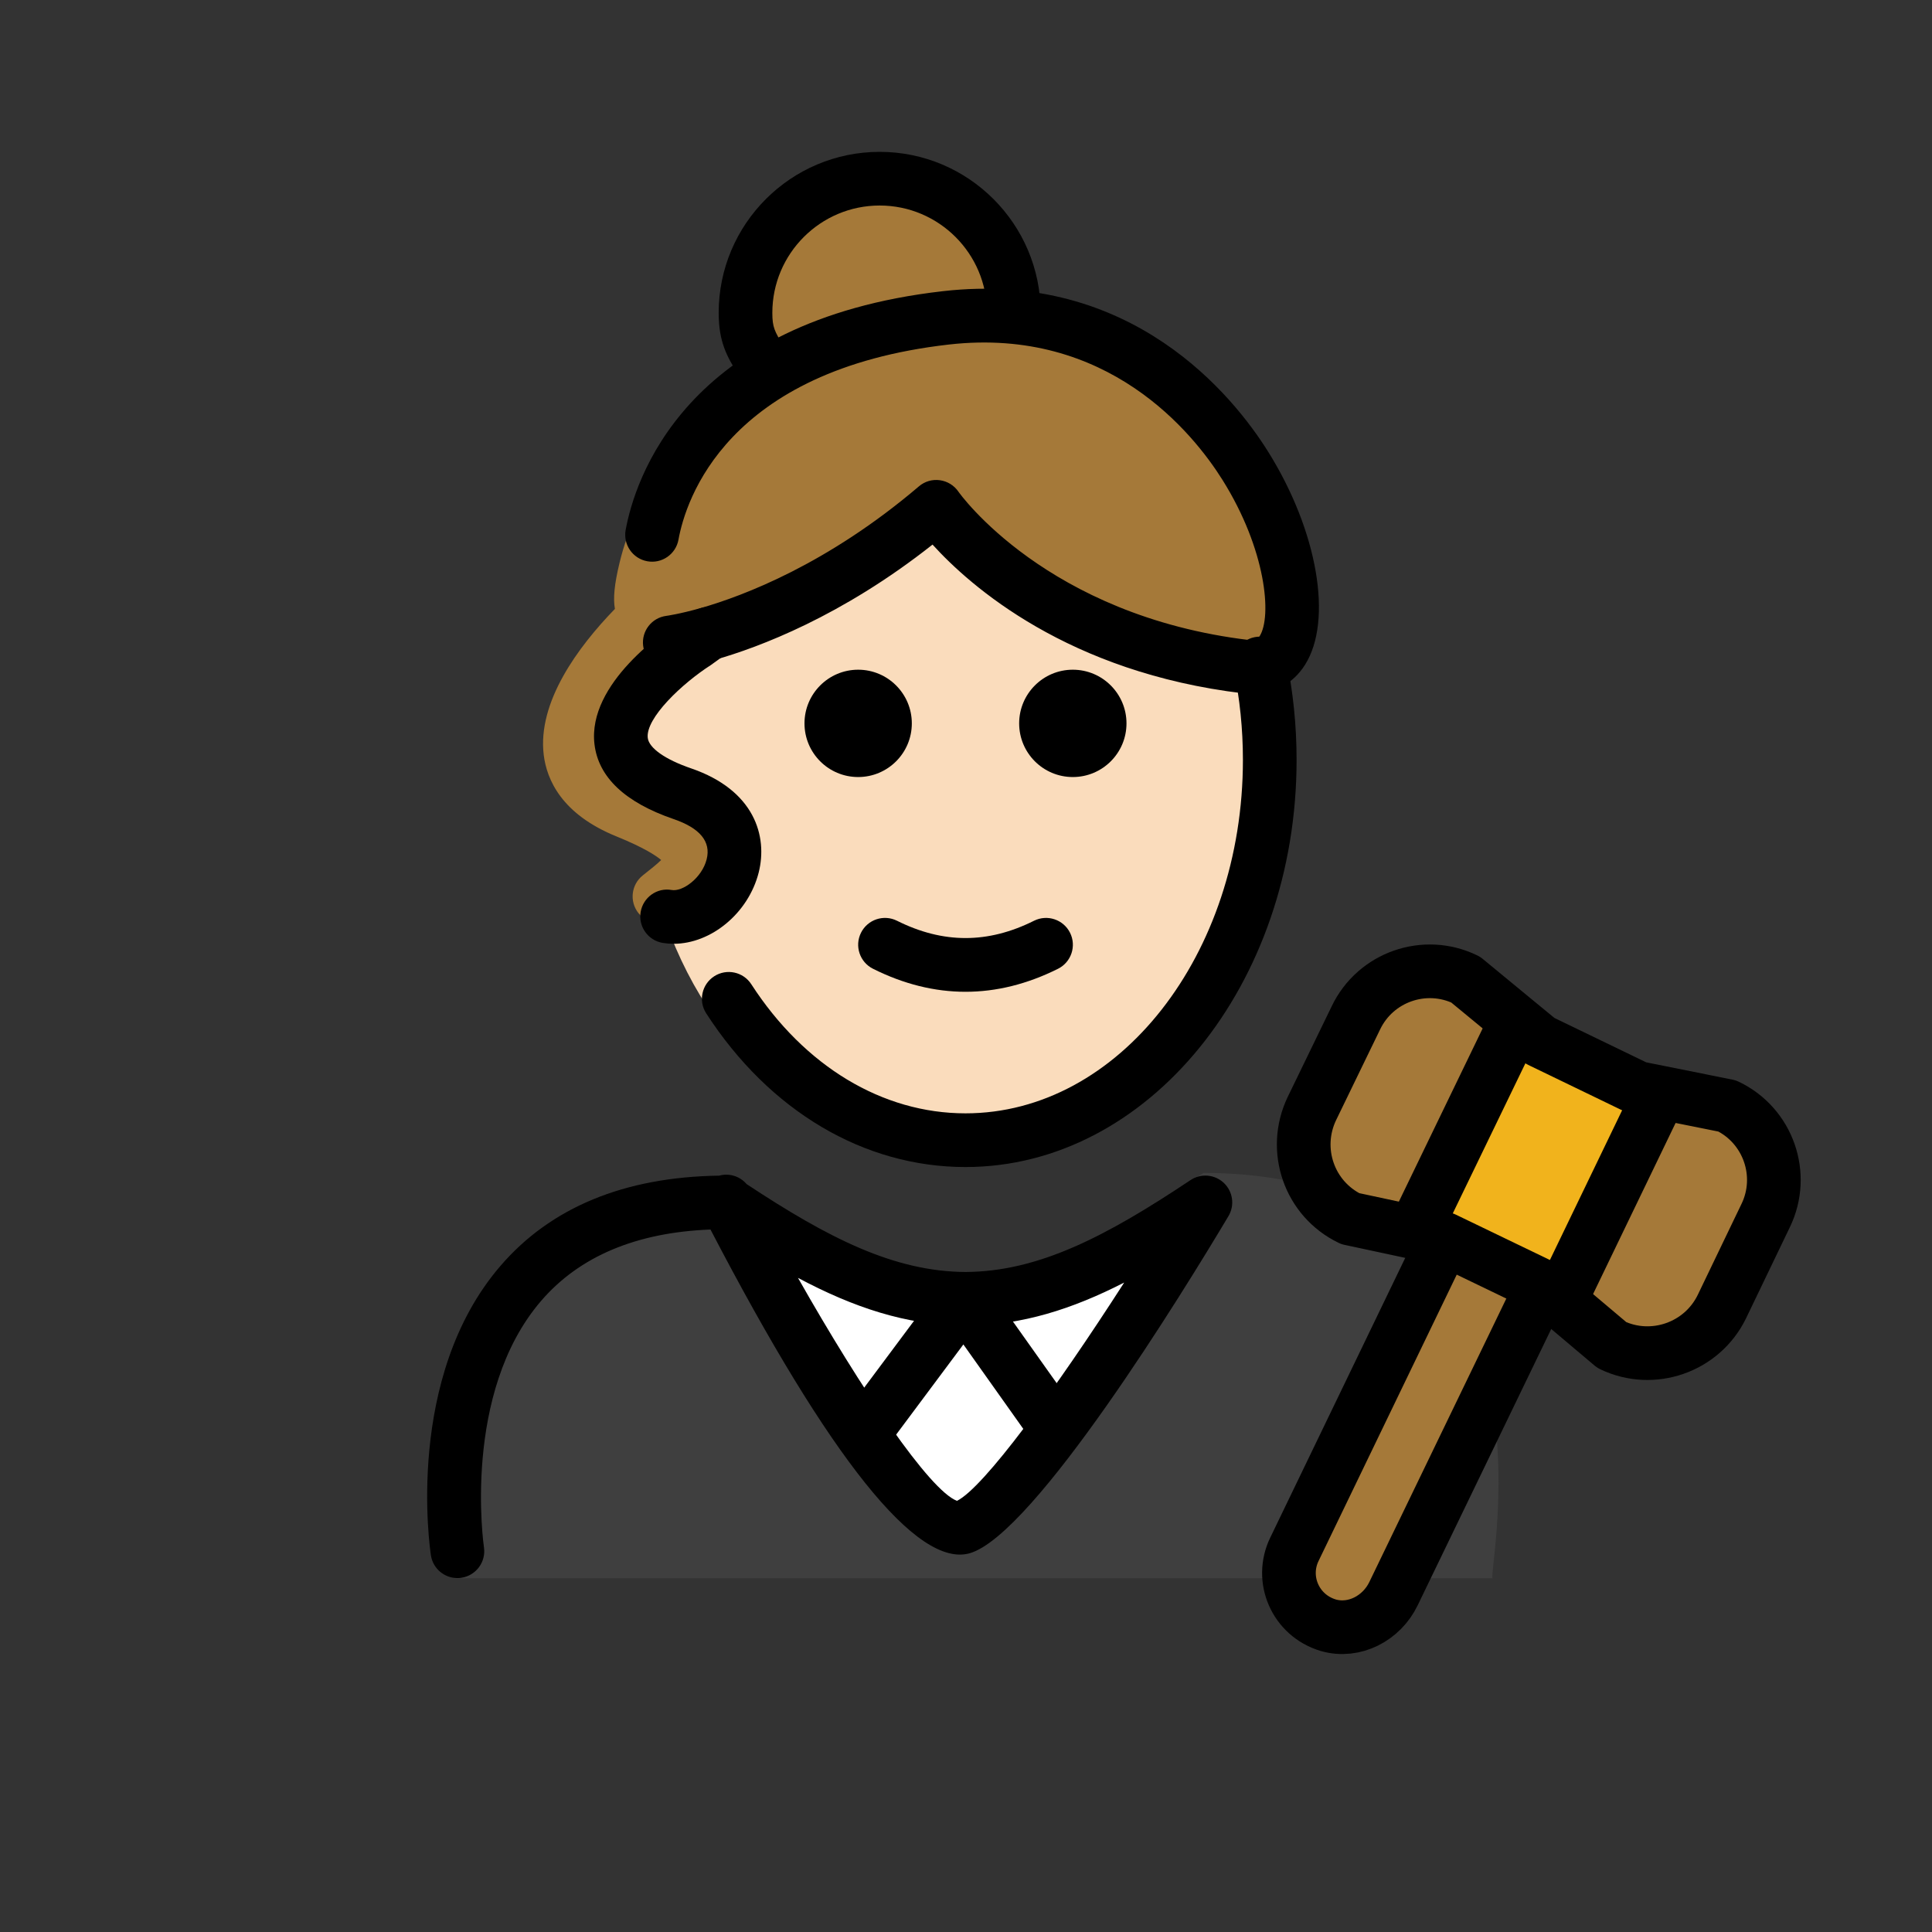 <svg version="1.1" id="emoji" xmlns="http://www.w3.org/2000/svg" x="0" y="0" viewBox="0 0 72 72" enable-background="new 0 0 72 72" xml:space="preserve">
  <rect x="0" y="0" width="72" height="72" fill="#333333" stroke="none"/>
  <g id="color">
    <path fill="#3F3F3F" d="M16.924,58.817c0,0-1.913-14.92,10.087-14.92c3.192,2.128,5.14,3.581,8.875,3.592 c3.735,0.011,5.769-1.649,8.961-3.777c14.011,0,10.548,15.005,10.778,15.105"/>
    <path fill="#FFFFFF" d="M44.969,44.434l-3.886,5.973l-2.594,4.499c-1.207,2.094-4.228,2.096-5.438,0.004l-2.599-4.496 l-3.458-5.98C33.136,49.726,39.127,49.726,44.969,44.434z"/>
    <path fill="#A57939" d="M64.369,41.217c1.53,0.73,2.17,2.57,1.43,4.09l-1.63,3.39c-0.74,1.52-2.58,2.16-4.1,1.43l-2.05-1.73 l0.37-0.44l3.4-7.05l0.04-0.2L64.369,41.217z"/>
    <polygon fill="#F1B31C" points="61.829,40.706 61.789,40.907 58.389,47.956 58.019,48.397 57.489,47.947 57.469,47.926 53.819,46.166 53.799,46.166 52.839,45.956 52.969,45.346 56.379,38.297 56.549,38.096 57.389,38.786 61.029,40.547"/>
    <path fill="#A57939" d="M57.469,47.926l0.02,0.02l-0.06,0.07l-5.5,11.38c-0.44,0.91-1.46,1.45-2.43,1.17 c-1.23-0.37-1.8-1.72-1.26-2.83l5.54-11.48l0.02-0.09h0.02L57.469,47.926z"/>
    <path fill="#A57939" d="M54.619,36.507l1.93,1.59l-0.17,0.2l-3.41,7.05l-0.13,0.61l-2.52-0.54c-1.53-0.74-2.16-2.57-1.43-4.1 l1.64-3.38C51.259,36.407,53.099,35.767,54.619,36.507z"/>
  </g>
  <g id="hair">
    <path fill="#a57939" d="M37.223,11.777l0.559-0.118c0-2.761-2.239-5-5-5c-2.761,0-5,2.239-5,5 c0,0.926,0.252,1.226,0.691,1.97l1.175-0.249c-2.37,1.159-3.822,2.772-4.628,4.408 c-1.056,0.608-1.615,1.886-1.929,3.177c-0.202,0.83-0.243,1.345-0.175,1.727 c-1.383,1.427-2.891,3.473-2.653,5.439c0.113,0.93,0.674,2.213,2.704,3.037c1.042,0.423,1.488,0.725,1.673,0.882 c-0.146,0.147-0.394,0.343-0.573,0.484l-0.114,0.091c-0.432,0.344-0.503,0.973-0.159,1.405 c0.197,0.248,0.488,0.377,0.783,0.377c0.218,0,0.438-0.071,0.622-0.218l0.109-0.087 c0.694-0.549,1.558-1.232,1.405-2.3c-0.137-0.959-1.004-1.68-2.994-2.488 c-1.365-0.554-1.444-1.208-1.47-1.424c-0.131-1.079,0.924-2.574,2.087-3.791c0.622,0.145,1.368,0.12,2.005,0.115 c1.298-0.01,2.484-0.712,3.103-1.769c1.593-0.758,3.474-1.876,5.449-3.558c0,0,3.392,4.986,11.558,5.96 C50.529,25.333,47.251,12.233,37.223,11.777z"/>
  </g>
  <g id="skin">
    <path fill="#fadcbc" d="M46.451,24.847c-8.167-0.973-11.558-5.96-11.558-5.96c-3.492,2.974-6.723,4.228-8.502,4.735 c-0.902,0.257-1.431,0.322-1.431,0.322l-0.066-0.402c-0.175,0.166-0.352,0.342-0.526,0.523 c-0.346,1.411-0.535,2.908-0.535,4.461c0,0.3,0.049,0.597,0.124,0.891c1.813,0.767,2.624,1.468,2.755,2.385 c0.152,1.067-0.711,1.751-1.405,2.3l-0.109,0.087c-0.118,0.094-0.253,0.146-0.39,0.179 c1.853,5.229,6.156,8.644,11.174,8.644c6.71,0,12.149-6.099,12.149-14.486c0-1.43-0.169-2.809-0.465-4.121 C47.383,24.741,46.98,24.91,46.451,24.847z"/>
  </g>
  <g id="skin-shadow"/>
  <g id="line">
    <path d="M28.474,14.629c-0.343,0-0.676-0.176-0.862-0.492l-0.137-0.23c-0.372-0.617-0.692-1.149-0.692-2.248 c0-3.309,2.691-6,6-6s6,2.691,6,6c0,0.552-0.447,1-1,1c-0.553,0-1-0.448-1-1c0-2.206-1.794-4-4-4c-2.206,0-4,1.794-4,4 c0,0.543,0.086,0.686,0.405,1.217l0.146,0.245c0.28,0.476,0.122,1.089-0.353,1.369 C28.821,14.585,28.646,14.629,28.474,14.629z"/>
    <path d="M41.981,26.958c0,1.105-0.896,2-2,2s-2-0.895-2-2c0-1.103,0.896-2,2-2S41.981,25.855,41.981,26.958"/>
    <path d="M33.981,26.958c0,1.105-0.896,2-2,2s-2-0.895-2-2c0-1.103,0.896-2,2-2S33.981,25.855,33.981,26.958"/>
    <path d="M35.981,36.961c-1.152,0-2.304-0.286-3.447-0.858c-0.494-0.247-0.694-0.848-0.447-1.342 c0.247-0.494,0.846-0.694,1.342-0.447c1.718,0.859,3.388,0.859,5.106,0c0.495-0.247,1.095-0.046,1.342,0.447 c0.247,0.494,0.047,1.095-0.447,1.342C38.285,36.675,37.133,36.961,35.981,36.961z"/>
    <path d="M35.981,43.492c-3.786,0-7.308-2.087-9.662-5.726c-0.3-0.464-0.167-1.083,0.297-1.383 c0.464-0.299,1.083-0.167,1.383,0.297c1.978,3.058,4.888,4.811,7.982,4.811c5.701,0,10.339-5.909,10.339-13.173 c0-1.147-0.116-2.287-0.346-3.388c-0.113-0.54,0.233-1.07,0.774-1.183c0.538-0.113,1.07,0.234,1.183,0.775 c0.258,1.235,0.389,2.512,0.389,3.796C48.32,36.685,42.785,43.492,35.981,43.492z"/>
    <path d="M17.045,58.81c-0.484,0-0.91-0.352-0.986-0.847c-0.041-0.27-0.973-6.633,2.581-10.775 c1.88-2.191,4.625-3.325,8.162-3.375c0.375-0.103,0.772,0.021,1.021,0.314c3.049,2.016,5.502,3.263,8.161,3.276 c2.723-0.014,5.229-1.321,8.383-3.424c0.389-0.259,0.905-0.214,1.244,0.107c0.338,0.322,0.409,0.836,0.169,1.237 c-1.652,2.771-7.233,11.865-9.641,12.562c-1.952,0.554-5.2-3.493-9.661-12.064 c-2.763,0.106-4.886,1-6.314,2.661c-2.956,3.437-2.138,9.12-2.129,9.178c0.083,0.545-0.292,1.055-0.838,1.139 C17.146,58.808,17.096,58.81,17.045,58.81z M29.739,47.623c2.362,4.171,4.901,7.922,5.925,8.309 c0.991-0.487,3.646-4.111,6.231-8.135c-1.95,0.998-3.797,1.577-5.803,1.605c-0.021,0.001-0.043,0.002-0.065,0.001 c-0.008,0-0.014,0-0.021,0h-0.045c-0.016-0.001-0.028-0.001-0.042,0c-0.015,0-0.029,0-0.044-0.001 C33.755,49.373,31.814,48.727,29.739,47.623z"/>
    <path fill="none" stroke="#000000" stroke-width="2" stroke-linecap="round" stroke-linejoin="round" stroke-miterlimit="10" d="M57.429,48.017l-5.5,11.38c-0.44,0.91-1.46,1.45-2.43,1.17c-1.23-0.37-1.8-1.72-1.26-2.83l5.54-11.48"/>
    <path fill="none" stroke="#000000" stroke-width="2" stroke-linecap="round" stroke-linejoin="round" stroke-miterlimit="10" d="M56.549,38.096l-1.93-1.59c-1.52-0.74-3.36-0.1-4.09,1.43l-1.64,3.38c-0.73,1.53-0.1,3.36,1.43,4.1l2.52,0.54l0.96,0.21h0.02 l3.65,1.76l0.02,0.02l0.53,0.45l2.05,1.73c1.52,0.73,3.36,0.09,4.1-1.43l1.63-3.39c0.74-1.52,0.1-3.36-1.43-4.09l-2.54-0.51 l-0.8-0.16l-3.64-1.76L56.549,38.096z"/>
    <line fill="none" stroke="#000000" stroke-width="2" stroke-linecap="round" stroke-linejoin="round" stroke-miterlimit="10" x1="61.789" y1="40.907" x2="58.389" y2="47.956"/>
    <line fill="none" stroke="#000000" stroke-width="2" stroke-linecap="round" stroke-linejoin="round" stroke-miterlimit="10" x1="52.969" y1="45.346" x2="56.379" y2="38.297"/>
    <path fill="none" stroke="#000000" stroke-width="2" stroke-linecap="round" stroke-linejoin="round" stroke-miterlimit="10" d="M27.444,58.672"/>
    <path d="M32.16,54.446c-0.208,0-0.417-0.065-0.597-0.198c-0.443-0.33-0.534-0.957-0.204-1.399l3.761-5.043 c0.192-0.256,0.512-0.392,0.814-0.402c0.32,0.004,0.619,0.16,0.804,0.421l3.378,4.76 c0.319,0.451,0.214,1.075-0.236,1.395c-0.451,0.32-1.074,0.213-1.395-0.236l-2.583-3.64l-2.938,3.941 C32.767,54.308,32.465,54.446,32.16,54.446z"/>
    <path d="M46.661,25.859c-0.107,0-0.217-0.006-0.328-0.02c-6.531-0.778-10.17-3.989-11.58-5.544 c-3.391,2.68-6.482,3.831-8.088,4.288c-0.95,0.271-1.521,0.345-1.583,0.353c-0.556,0.065-1.048-0.323-1.114-0.871 c-0.067-0.547,0.32-1.045,0.867-1.114l0,0c0.005-0.001,0.48-0.064,1.281-0.291 c1.574-0.449,4.722-1.633,8.128-4.534c0.215-0.184,0.494-0.269,0.782-0.23c0.281,0.038,0.533,0.194,0.693,0.429 c0.029,0.043,3.278,4.627,10.85,5.529c0.247,0.029,0.306-0.039,0.374-0.146c0.466-0.734,0.24-3.231-1.385-5.824 c-1.091-1.742-4.281-5.714-10.191-5.045c-8.302,0.945-9.816,5.805-10.082,7.272 c-0.099,0.544-0.619,0.905-1.163,0.805c-0.543-0.099-0.904-0.619-0.806-1.163 c0.329-1.81,2.153-7.8,11.824-8.902c7.039-0.804,10.82,3.908,12.113,5.971 c1.85,2.953,2.43,6.299,1.379,7.957C48.19,25.476,47.483,25.859,46.661,25.859z"/>
    <path d="M25.106,35.172c-0.138,0-0.274-0.011-0.41-0.033c-0.544-0.091-0.912-0.607-0.821-1.151 c0.092-0.544,0.606-0.917,1.151-0.821c0.413,0.076,1.134-0.45,1.309-1.143c0.167-0.658-0.247-1.162-1.23-1.499 c-1.812-0.622-2.806-1.561-2.951-2.792c-0.268-2.269,2.635-4.235,3.219-4.606l0.434-0.315 c0.448-0.322,1.075-0.221,1.396,0.227c0.322,0.448,0.221,1.073-0.227,1.396l-0.482,0.348 c-1.071,0.685-2.441,1.981-2.354,2.717c0.046,0.379,0.648,0.803,1.613,1.134c2.377,0.815,2.86,2.54,2.521,3.882 C27.888,34.039,26.495,35.172,25.106,35.172z"/>
  </g>
</svg>
